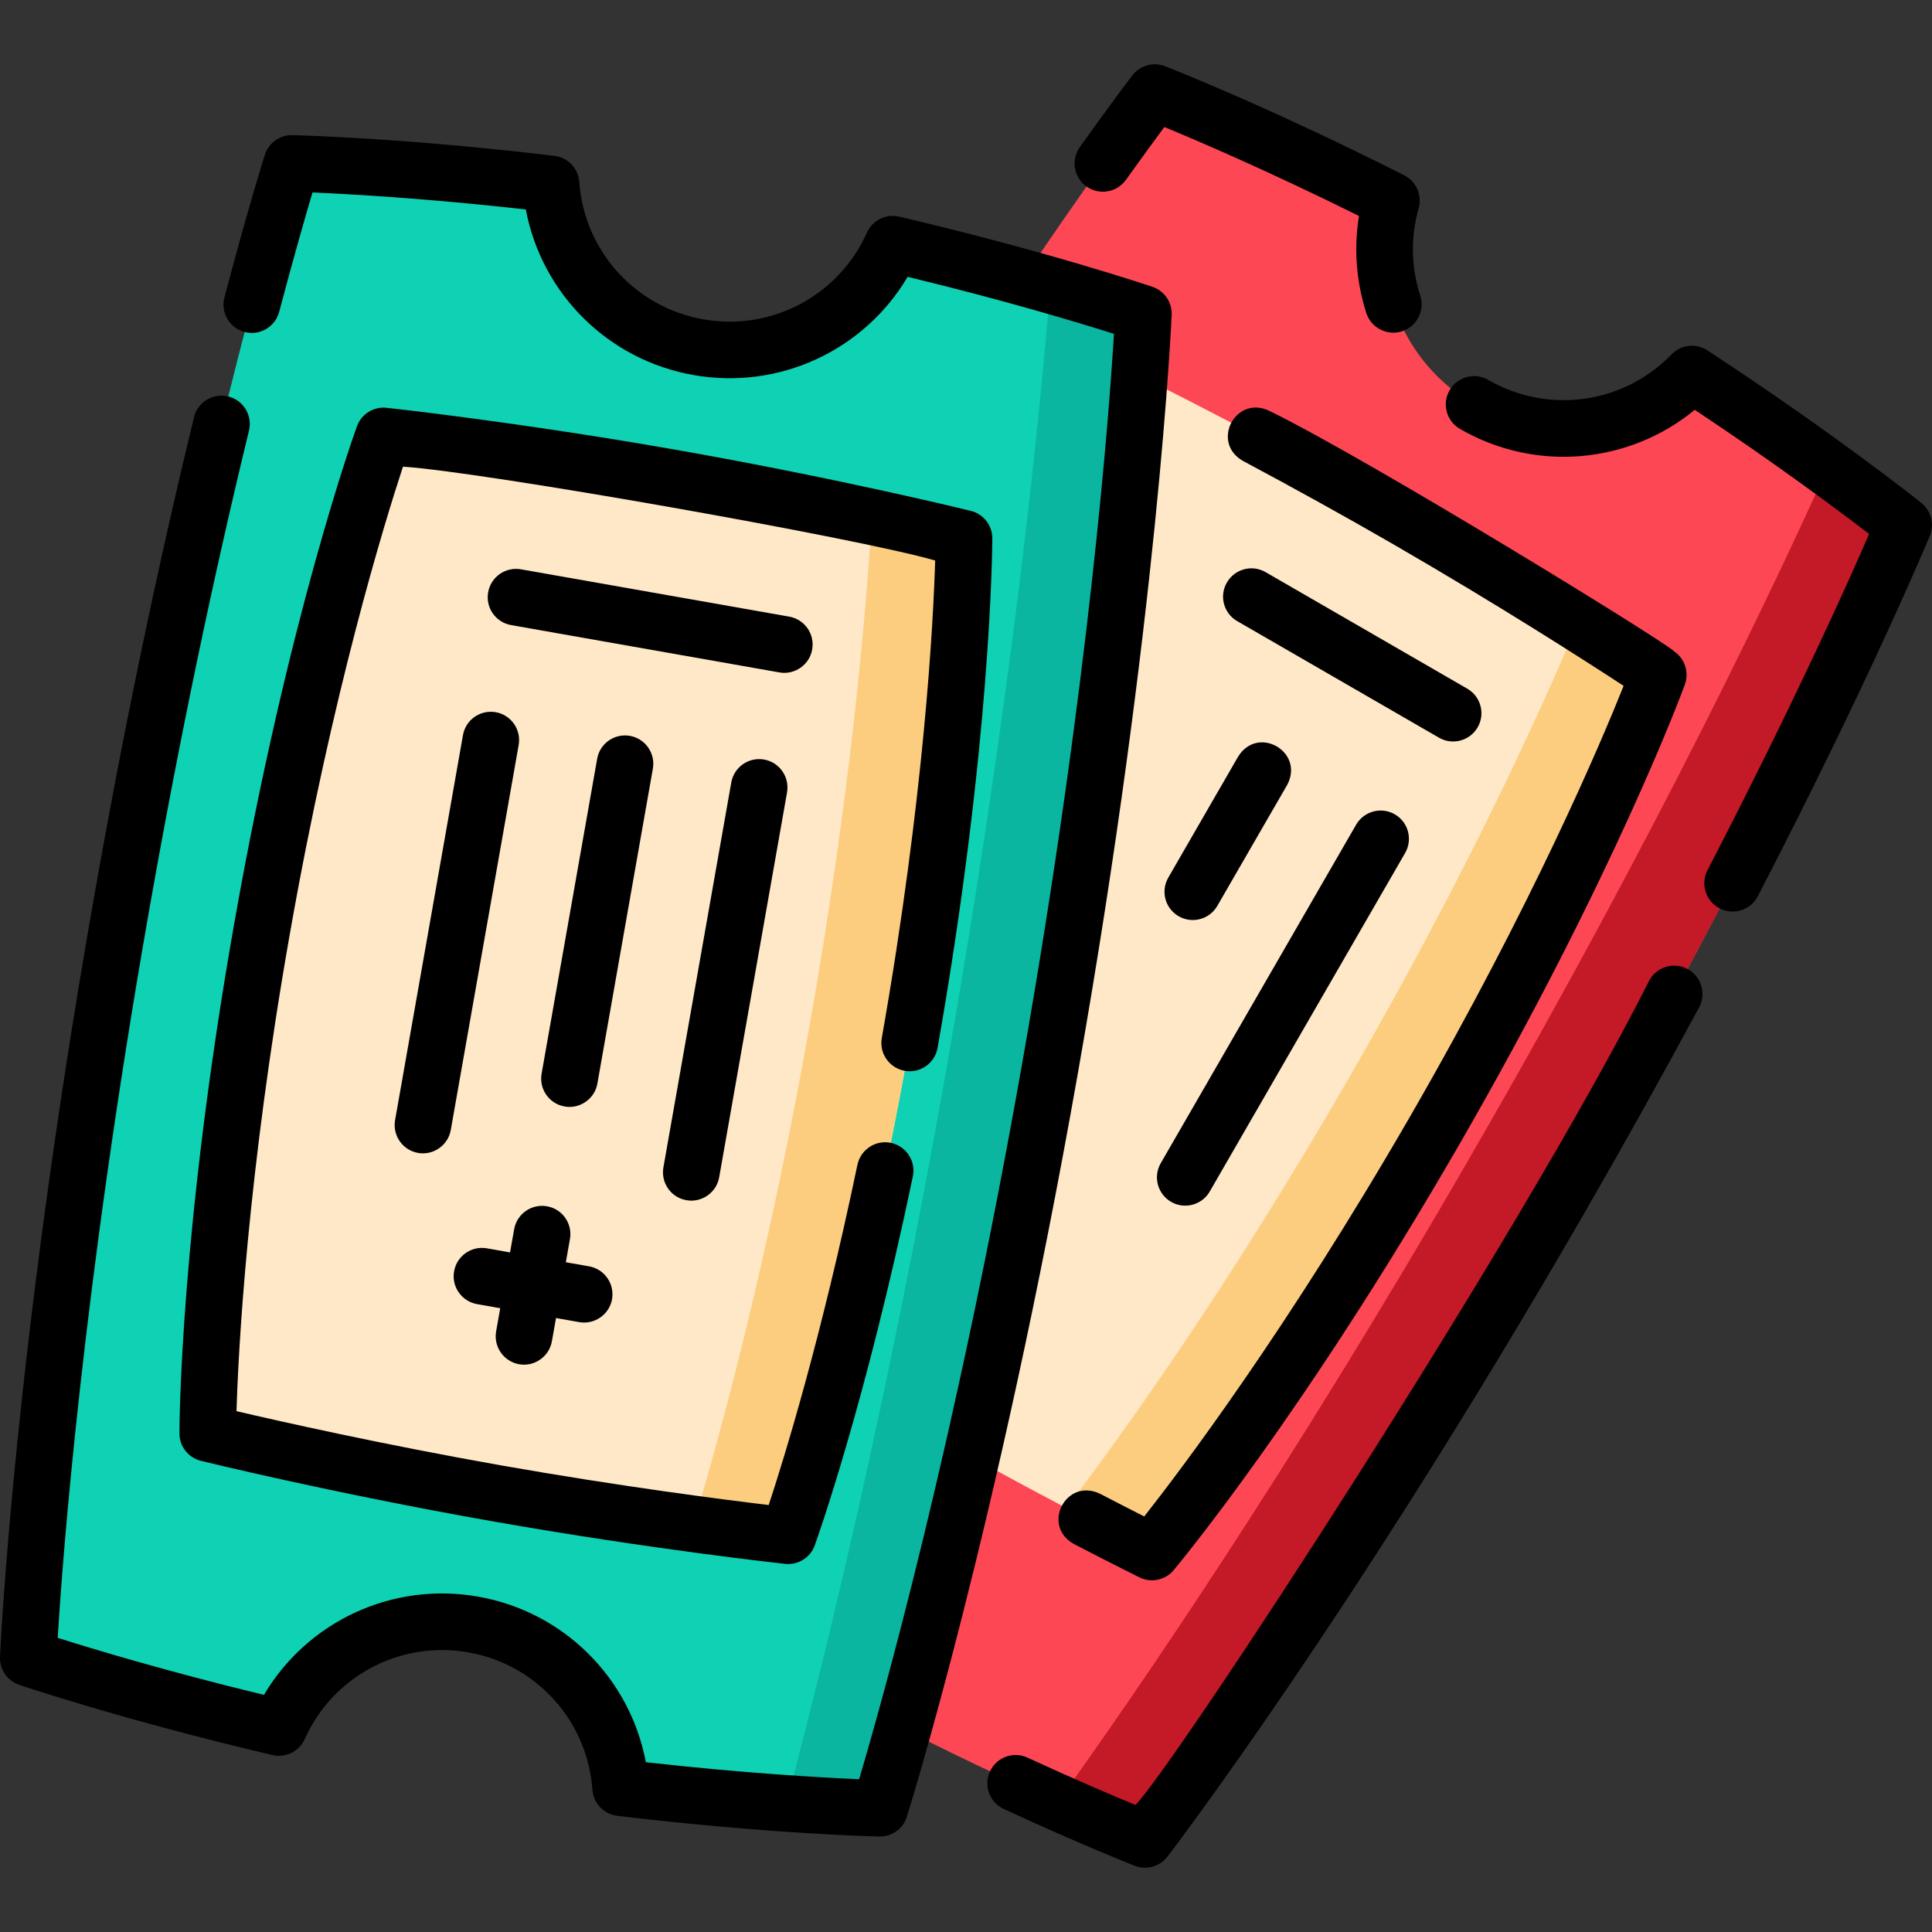 <svg width="24" height="24" viewBox="0 0 24 24" fill="none" xmlns="http://www.w3.org/2000/svg">
<rect x="0" y="0" width="24" height="24" fill="#333333" stroke="none"/>
<g clip-path="url(#clip0)">
<path d="M23.649 6.522C23.649 6.522 22.25 9.916 19.357 14.929C16.463 19.942 14.224 22.85 14.224 22.85C14.224 22.85 13.809 22.688 13.137 22.389C12.64 22.167 12.001 21.871 11.285 21.509C11.557 20.552 11.159 19.497 10.258 18.977C9.357 18.457 8.244 18.639 7.552 19.353C5.974 18.32 4.921 17.478 4.921 17.478C4.921 17.478 6.32 14.084 9.213 9.071C12.107 4.059 14.346 1.15 14.346 1.15C14.346 1.15 15.602 1.641 17.285 2.491C17.012 3.448 17.411 4.503 18.312 5.024C19.212 5.543 20.326 5.362 21.018 4.647C21.688 5.086 22.263 5.49 22.703 5.81C23.3 6.243 23.649 6.522 23.649 6.522Z" fill="#FD4755"/>
<path d="M19.357 14.929C16.463 19.942 14.223 22.85 14.223 22.85C14.223 22.85 13.809 22.688 13.137 22.389C14.063 21.102 15.992 18.308 18.288 14.329C20.599 10.326 22.058 7.245 22.703 5.81C23.299 6.243 23.648 6.522 23.648 6.522C23.648 6.522 22.25 9.916 19.357 14.929Z" fill="#C41926"/>
<path d="M20.6 8.383C20.6 8.383 19.753 10.698 17.822 14.043C15.892 17.388 14.31 19.279 14.31 19.279C14.31 19.279 13.898 19.077 13.246 18.733C12.672 18.431 11.913 18.021 11.085 17.543C9.317 16.522 7.97 15.617 7.97 15.617C7.97 15.617 8.817 13.302 10.747 9.957C12.678 6.612 14.259 4.721 14.259 4.721C14.259 4.721 15.715 5.436 17.485 6.457C18.315 6.936 19.052 7.39 19.6 7.736C20.221 8.128 20.6 8.383 20.6 8.383Z" fill="#FEE8C7"/>
<path d="M20.6 8.383C20.6 8.383 19.753 10.698 17.822 14.043C15.892 17.388 14.31 19.279 14.31 19.279C14.31 19.279 13.898 19.077 13.246 18.733C13.92 17.848 15.243 16.015 16.754 13.396C18.243 10.818 19.163 8.779 19.6 7.736C20.221 8.128 20.6 8.383 20.6 8.383Z" fill="#FCCD7F"/>
<path d="M14.204 3.895C14.204 3.895 14.05 7.564 13.045 13.264C12.04 18.964 10.93 22.463 10.93 22.463C10.93 22.463 10.492 22.453 9.767 22.402C9.221 22.365 8.514 22.304 7.71 22.208C7.639 21.216 6.903 20.36 5.879 20.18C4.855 19.999 3.871 20.551 3.465 21.459C1.629 21.029 0.352 20.597 0.352 20.597C0.352 20.597 0.505 16.93 1.51 11.229C2.515 5.529 3.625 2.03 3.625 2.03C3.625 2.03 4.972 2.062 6.845 2.285C6.916 3.277 7.652 4.133 8.676 4.313C9.7 4.494 10.684 3.942 11.09 3.033C11.859 3.214 12.53 3.394 13.05 3.543C13.772 3.75 14.204 3.895 14.204 3.895Z" fill="#0ED2B3"/>
<path d="M13.05 3.543C13.772 3.75 14.204 3.895 14.204 3.895C14.204 3.895 14.05 7.564 13.045 13.264C12.04 18.964 10.93 22.463 10.93 22.463C10.93 22.463 10.492 22.453 9.767 22.402C10.27 20.515 11.037 17.359 11.759 13.264C12.54 8.834 12.896 5.418 13.05 3.543Z" fill="#0AB69F"/>
<path d="M11.975 6.687C11.975 6.687 11.971 9.152 11.3 12.956C10.63 16.76 9.791 19.078 9.791 19.078C9.791 19.078 9.339 19.029 8.615 18.931C7.972 18.843 7.113 18.717 6.167 18.55C4.155 18.195 2.58 17.806 2.58 17.806C2.58 17.806 2.584 15.341 3.255 11.537C3.926 7.733 4.764 5.415 4.764 5.415C4.764 5.415 6.377 5.589 8.389 5.943C9.341 6.111 10.194 6.287 10.83 6.424C11.538 6.579 11.975 6.687 11.975 6.687Z" fill="#FEE8C7"/>
<path d="M10.831 6.424C11.538 6.579 11.975 6.687 11.975 6.687C11.975 6.687 11.971 9.152 11.3 12.956C10.63 16.76 9.791 19.078 9.791 19.078C9.791 19.078 9.339 19.029 8.615 18.931C8.986 17.69 9.564 15.533 10.065 12.694C10.554 9.918 10.751 7.729 10.831 6.424Z" fill="#FCCD7F"/>
<path d="M14.555 3.91C14.561 3.754 14.464 3.613 14.316 3.563C14.263 3.545 13.002 3.121 11.17 2.691C11.006 2.653 10.838 2.736 10.769 2.89C10.419 3.673 9.583 4.116 8.737 3.967C7.891 3.818 7.257 3.116 7.196 2.26C7.184 2.092 7.054 1.956 6.887 1.936C5.019 1.713 3.689 1.68 3.633 1.679C3.477 1.674 3.337 1.775 3.29 1.924C3.281 1.949 3.088 2.561 2.788 3.694C2.738 3.882 2.85 4.074 3.038 4.124C3.225 4.174 3.418 4.062 3.468 3.874C3.653 3.175 3.799 2.671 3.882 2.391C4.329 2.41 5.304 2.464 6.532 2.602C6.728 3.645 7.549 4.471 8.615 4.659C9.681 4.847 10.735 4.352 11.275 3.439C12.477 3.729 13.411 4.012 13.838 4.147C13.781 5.087 13.537 8.449 12.699 13.203C11.861 17.953 10.941 21.199 10.672 22.102C10.225 22.083 9.251 22.029 8.023 21.891C7.827 20.848 7.006 20.022 5.94 19.834C4.874 19.646 3.82 20.141 3.279 21.054C2.078 20.764 1.144 20.481 0.717 20.346C0.774 19.406 1.019 16.04 1.856 11.29C2.219 9.232 2.635 7.234 3.093 5.349C3.139 5.161 3.023 4.97 2.835 4.925C2.646 4.879 2.456 4.994 2.41 5.183C1.948 7.082 1.529 9.096 1.164 11.168C0.166 16.826 0.002 20.546 0 20.583C-0.006 20.739 0.091 20.88 0.239 20.93C0.292 20.948 1.553 21.372 3.385 21.802C3.549 21.84 3.717 21.757 3.786 21.603C4.136 20.82 4.972 20.377 5.818 20.526C6.664 20.675 7.298 21.377 7.359 22.233C7.371 22.401 7.501 22.537 7.668 22.557C9.536 22.78 10.866 22.813 10.922 22.814C11.078 22.818 11.218 22.718 11.265 22.569C11.276 22.534 12.394 18.982 13.391 13.325C14.389 7.667 14.553 3.947 14.555 3.91Z" fill="black"/>
<path d="M11.239 13.302C11.431 13.336 11.613 13.208 11.647 13.017C12.315 9.227 12.326 6.789 12.327 6.687C12.327 6.526 12.216 6.384 12.059 6.346C12.043 6.342 10.45 5.95 8.45 5.597C6.45 5.244 4.818 5.067 4.802 5.066C4.641 5.048 4.489 5.143 4.434 5.296C4.399 5.391 3.577 7.686 2.909 11.476C2.24 15.266 2.229 17.703 2.229 17.805C2.228 17.967 2.339 18.108 2.496 18.147C2.512 18.151 4.105 18.543 6.105 18.896C8.105 19.249 9.737 19.425 9.753 19.427C9.912 19.445 10.067 19.35 10.121 19.197C10.146 19.128 10.746 17.457 11.34 14.613C11.379 14.423 11.257 14.237 11.067 14.197C10.877 14.157 10.691 14.28 10.651 14.47C10.201 16.627 9.739 18.121 9.549 18.696C9.004 18.631 7.72 18.467 6.227 18.204C4.735 17.94 3.472 17.655 2.938 17.53C2.96 16.788 3.071 14.605 3.601 11.598C4.131 8.591 4.774 6.502 5.006 5.797C5.993 5.861 10.668 6.686 11.617 6.963C11.595 7.705 11.484 9.888 10.954 12.895C10.92 13.086 11.048 13.268 11.239 13.302Z" fill="black"/>
<path d="M10.089 8.068C10.123 7.876 9.996 7.694 9.804 7.66L6.471 7.072C6.28 7.039 6.097 7.166 6.064 7.358C6.03 7.549 6.157 7.731 6.349 7.765L9.682 8.353C9.869 8.387 10.057 8.26 10.089 8.068Z" fill="black"/>
<path d="M6.158 8.847C5.967 8.814 5.784 8.941 5.751 9.133L4.908 13.914C4.874 14.106 5.002 14.288 5.193 14.322C5.38 14.356 5.567 14.229 5.6 14.036L6.443 9.255C6.477 9.063 6.349 8.881 6.158 8.847Z" fill="black"/>
<path d="M7.825 9.141C7.634 9.108 7.451 9.235 7.418 9.427L6.728 13.338C6.694 13.529 6.822 13.711 7.013 13.745C7.2 13.78 7.388 13.652 7.421 13.46L8.11 9.549C8.144 9.357 8.016 9.175 7.825 9.141Z" fill="black"/>
<path d="M9.491 9.435C9.3 9.402 9.118 9.529 9.084 9.721L8.241 14.502C8.208 14.694 8.335 14.876 8.526 14.909C8.713 14.944 8.901 14.817 8.934 14.624L9.777 9.843C9.81 9.651 9.683 9.469 9.491 9.435Z" fill="black"/>
<path d="M6.449 16.947C6.635 16.981 6.823 16.854 6.856 16.661L6.907 16.373L7.195 16.424C7.382 16.458 7.57 16.331 7.603 16.139C7.636 15.947 7.509 15.765 7.318 15.731L7.029 15.68L7.08 15.392C7.114 15.2 6.986 15.018 6.795 14.985C6.603 14.951 6.421 15.079 6.387 15.27L6.336 15.558L6.048 15.507C5.857 15.474 5.674 15.601 5.641 15.793C5.607 15.984 5.735 16.166 5.926 16.2L6.214 16.251L6.163 16.539C6.13 16.731 6.257 16.913 6.449 16.947Z" fill="black"/>
<path d="M13.496 2.316C13.654 2.429 13.874 2.392 13.987 2.234C14.194 1.945 14.355 1.724 14.464 1.578C14.878 1.749 15.775 2.133 16.882 2.683C16.816 3.084 16.847 3.496 16.973 3.889C17.032 4.075 17.236 4.175 17.416 4.116C17.601 4.056 17.702 3.858 17.643 3.673C17.528 3.319 17.522 2.943 17.623 2.588C17.669 2.425 17.594 2.253 17.443 2.177C15.764 1.329 14.526 0.843 14.474 0.823C14.328 0.766 14.163 0.812 14.067 0.936C14.058 0.948 13.826 1.249 13.415 1.826C13.302 1.984 13.338 2.203 13.496 2.316Z" fill="black"/>
<path d="M23.868 6.248C23.825 6.213 22.784 5.383 21.21 4.353C21.069 4.26 20.882 4.281 20.765 4.402C20.168 5.019 19.232 5.149 18.487 4.719C18.319 4.622 18.104 4.68 18.007 4.848C17.91 5.016 17.968 5.231 18.136 5.328C19.073 5.87 20.233 5.765 21.053 5.091C22.083 5.775 22.864 6.361 23.219 6.633C22.976 7.195 22.307 8.693 21.211 10.811C21.122 10.983 21.189 11.195 21.362 11.284C21.531 11.373 21.746 11.308 21.836 11.134C23.254 8.394 23.966 6.673 23.973 6.656C24.033 6.512 23.99 6.345 23.868 6.248Z" fill="black"/>
<path d="M20.964 12.038C20.793 11.946 20.58 12.009 20.488 12.18C18.868 15.397 14.566 21.964 14.105 22.422C13.836 22.311 13.364 22.111 12.764 21.834C12.588 21.752 12.379 21.829 12.298 22.005C12.216 22.182 12.293 22.391 12.469 22.472C13.44 22.92 14.069 23.167 14.096 23.177C14.239 23.234 14.407 23.189 14.502 23.064C14.525 23.035 16.789 20.08 19.661 15.105C20.158 14.244 20.644 13.372 21.107 12.514C21.199 12.343 21.135 12.13 20.964 12.038Z" fill="black"/>
<path d="M13.663 18.555C13.242 18.355 12.933 18.95 13.338 19.179C13.839 19.439 14.143 19.588 14.155 19.595C14.299 19.666 14.476 19.63 14.58 19.505C14.645 19.427 16.203 17.552 18.127 14.219C20.05 10.886 20.895 8.599 20.93 8.504C20.985 8.352 20.93 8.181 20.796 8.091C20.719 7.993 17.002 5.706 15.77 5.105C15.351 4.9 15.036 5.493 15.439 5.725C16.078 6.066 16.707 6.414 17.308 6.761C18.621 7.52 19.71 8.219 20.169 8.52C19.894 9.21 19.044 11.223 17.518 13.867C15.991 16.512 14.673 18.255 14.214 18.838C14.077 18.769 13.89 18.673 13.663 18.555Z" fill="black"/>
<path d="M17.876 9.164C18.041 9.26 18.258 9.205 18.356 9.035C18.453 8.867 18.395 8.652 18.227 8.555L15.721 7.107C15.553 7.01 15.338 7.068 15.241 7.236C15.143 7.404 15.201 7.619 15.369 7.716L17.876 9.164Z" fill="black"/>
<path d="M14.642 11.382C14.807 11.478 15.024 11.423 15.122 11.253L15.99 9.75C16.208 9.339 15.627 9.003 15.381 9.398L14.513 10.902C14.416 11.07 14.473 11.285 14.642 11.382Z" fill="black"/>
<path d="M14.548 14.93C14.713 15.026 14.931 14.971 15.028 14.801L17.455 10.596C17.552 10.428 17.495 10.213 17.327 10.116C17.159 10.019 16.944 10.076 16.846 10.245L14.419 14.45C14.322 14.618 14.38 14.833 14.548 14.93Z" fill="black"/>
</g>
<defs>
<clipPath id="clip0">
<rect width="24" height="24" fill="white"/>
</clipPath>
</defs>
</svg>

